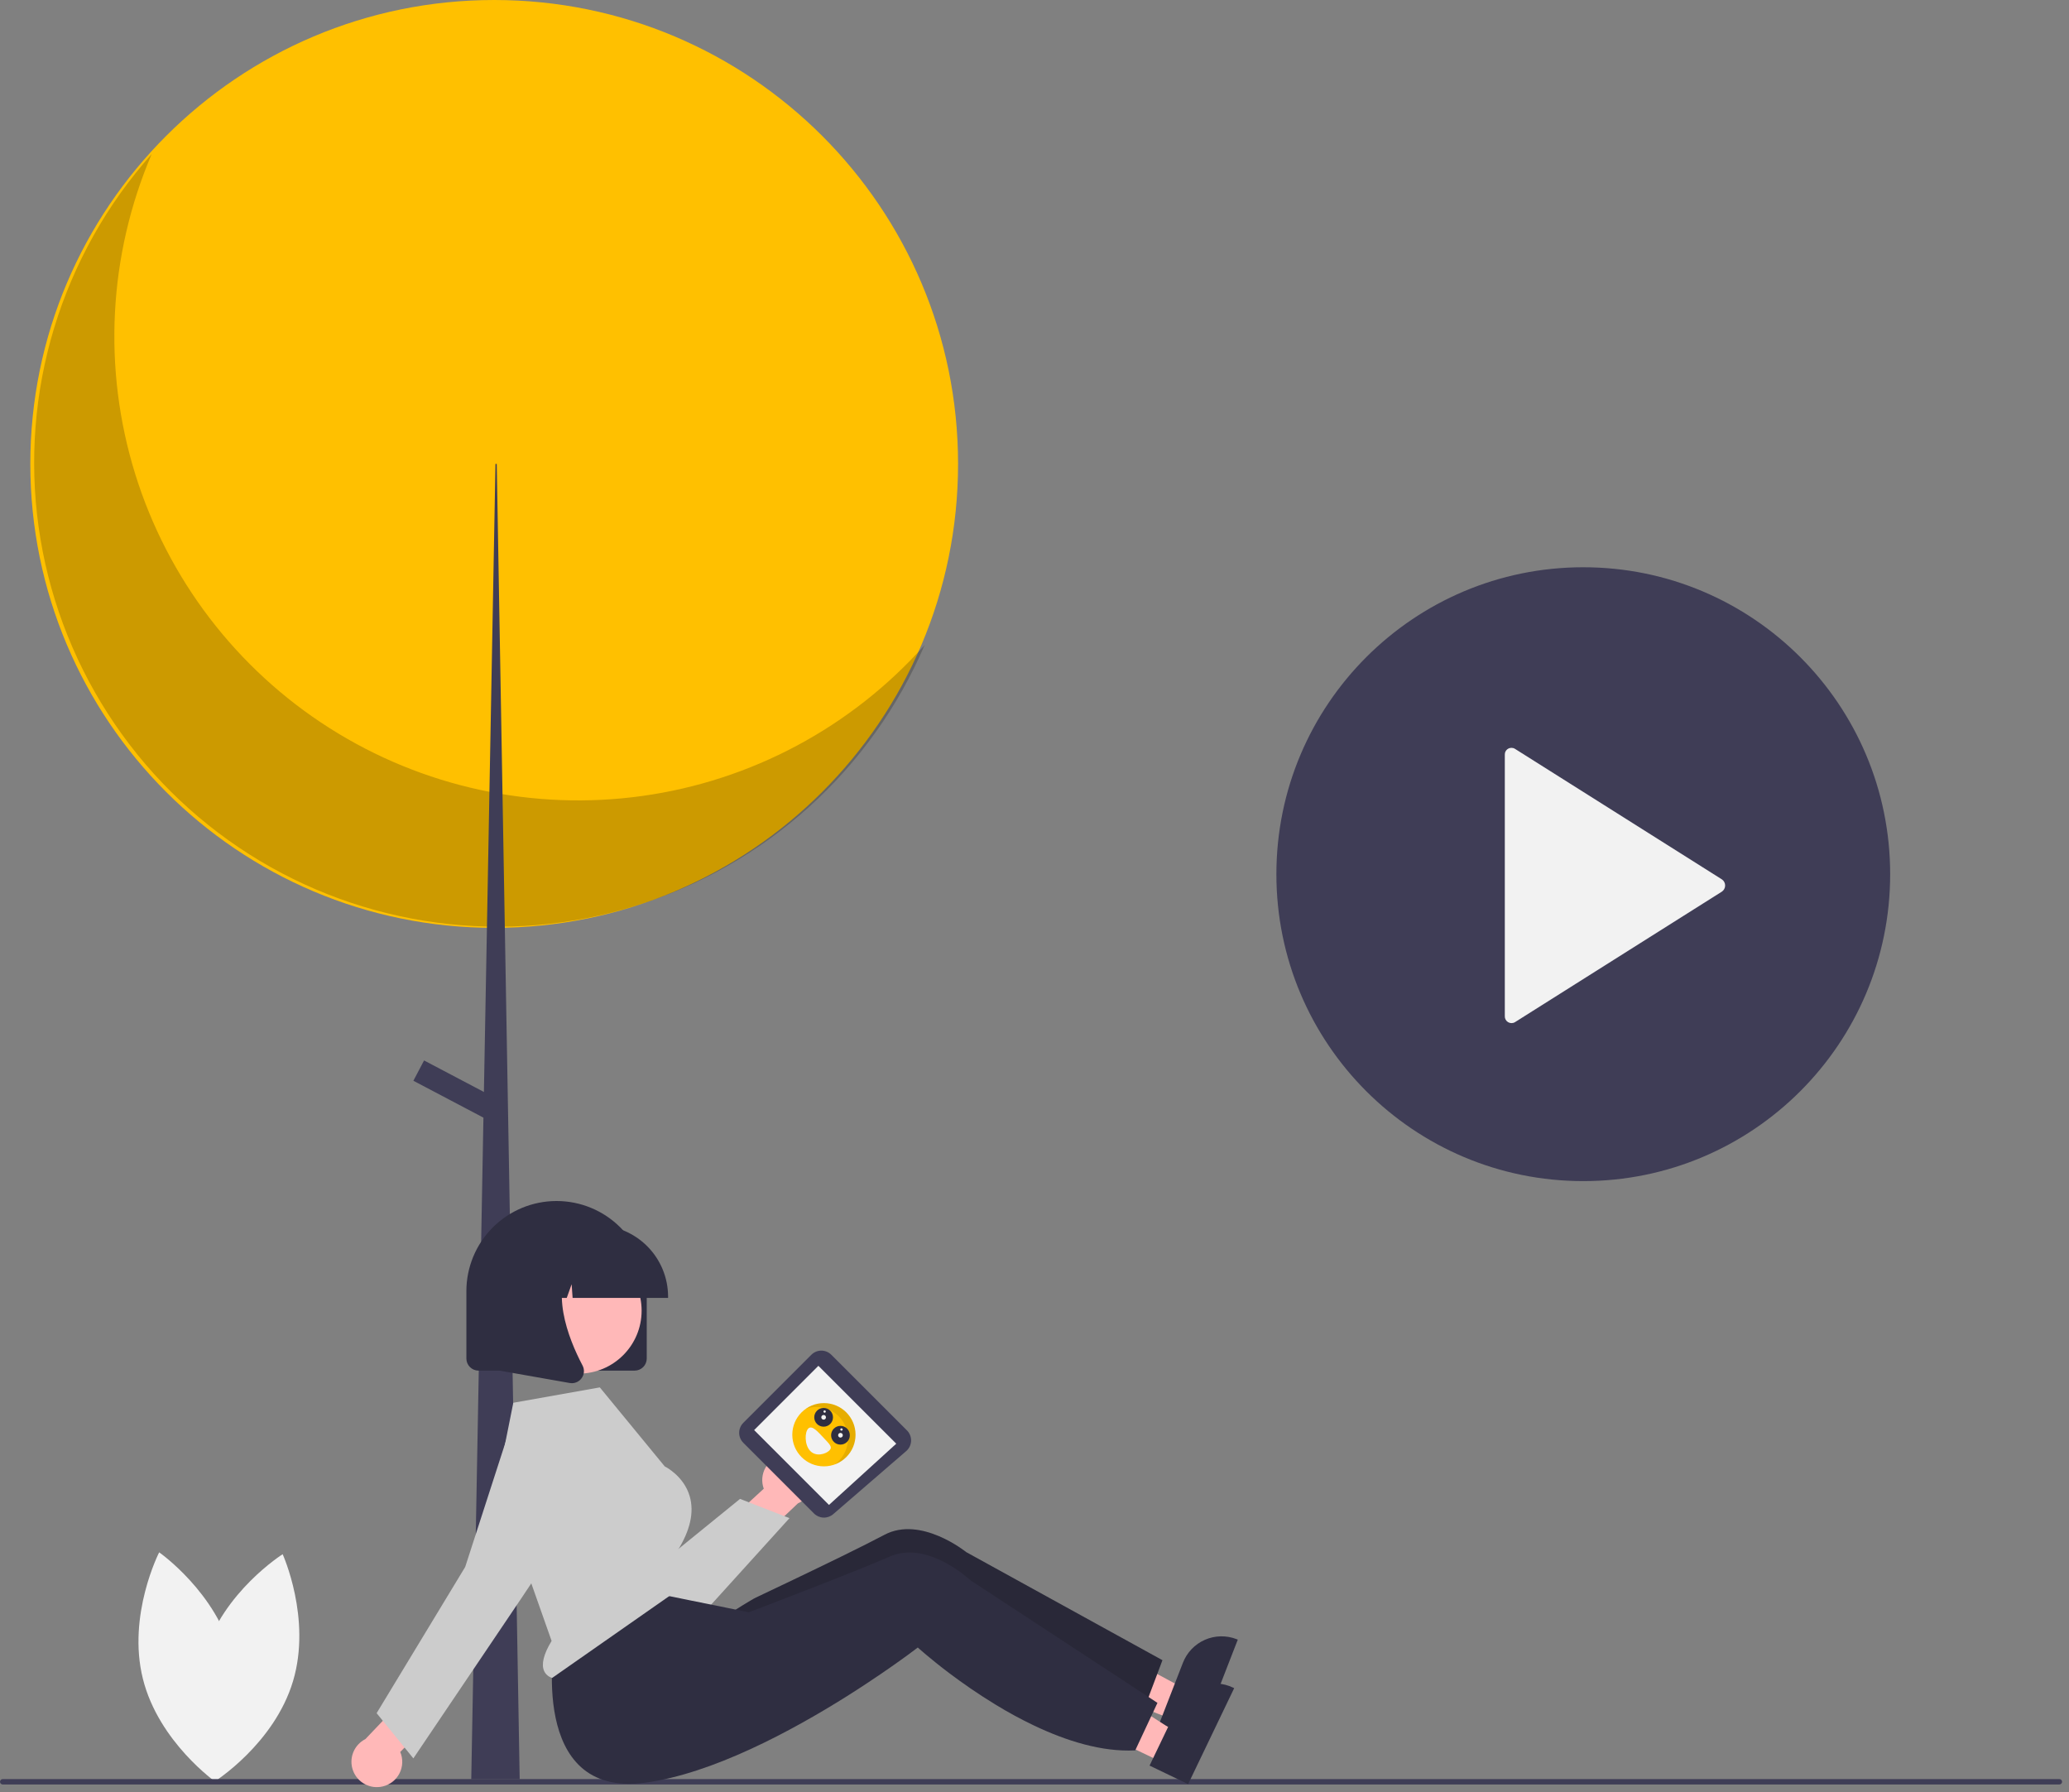 <svg width="269" height="233" viewBox="0 0 269 233" fill="none" xmlns="http://www.w3.org/2000/svg">
<rect x="0" y="0" width="269" height="233" fill="#808080" stroke="none"/>
<g clip-path="url(#clip0_128_409)">
<path d="M26.555 215.088C24.112 223.248 27.903 231.59 27.903 231.59C27.903 231.59 35.654 226.703 38.097 218.544C40.54 210.384 36.749 202.042 36.749 202.042C36.749 202.042 28.997 206.929 26.555 215.088Z" fill="#F2F2F2"/>
<path d="M30.264 215.309C32.32 223.575 28.14 231.729 28.14 231.729C28.14 231.729 20.627 226.483 18.572 218.217C16.516 209.952 20.695 201.797 20.695 201.797C20.695 201.797 28.208 207.044 30.264 215.309Z" fill="#F2F2F2"/>
<path d="M152.438 223.517L153.992 219.517L139.306 211.617L137.012 217.519L152.438 223.517Z" fill="#FFB8B8"/>
<path d="M160.768 213.083C160.109 212.827 159.406 212.703 158.699 212.718C157.991 212.733 157.294 212.888 156.647 213.173C156 213.458 155.415 213.868 154.926 214.379C154.437 214.89 154.054 215.492 153.798 216.152L152.749 218.848L151.132 223.009L150.736 224.03L155.918 226.045L160.931 213.148L160.768 213.083Z" fill="#2F2E41"/>
<path d="M151.133 215.82L150.457 217.613L148.769 222.089L148.729 222.201C144.429 222.753 139.715 221.67 135.355 219.988C133.611 219.315 131.903 218.553 130.237 217.704C127.771 216.458 125.564 215.143 123.803 214.019C121.151 212.317 119.512 211.039 119.512 211.039C119.512 211.039 119.079 211.43 118.295 212.102C117.244 213 115.566 214.404 113.439 216.056C112.628 216.691 111.757 217.355 110.827 218.048C103.966 223.137 95.162 209.558 95.162 209.558C95.162 209.558 97.638 207.982 98.285 207.676C100.368 206.69 105.261 204.365 109.483 202.299C111.658 201.232 113.652 200.233 114.991 199.522C119.732 196.998 125.626 201.774 125.626 201.774L151.133 215.82Z" fill="#2F2E41"/>
<path opacity="0.14" d="M151.133 215.82L150.457 217.613L148.769 222.089L148.729 222.201C144.429 222.753 139.715 221.67 135.355 219.988C133.611 219.315 131.903 218.553 130.237 217.704C127.771 216.458 125.564 215.143 123.803 214.019C121.151 212.317 119.512 211.039 119.512 211.039C119.512 211.039 119.079 211.43 118.295 212.102C117.244 213 115.566 214.404 113.439 216.056C112.628 216.691 111.757 217.355 110.827 218.048C103.966 223.137 95.162 209.558 95.162 209.558C95.162 209.558 97.638 207.982 98.285 207.676C100.368 206.69 105.261 204.365 109.483 202.299C111.658 201.232 113.652 200.233 114.991 199.522C119.732 196.998 125.626 201.774 125.626 201.774L151.133 215.82Z" fill="black"/>
<path d="M64.252 120.618C97.56 120.618 124.562 93.617 124.562 60.309C124.562 27.001 97.56 0 64.252 0C30.945 0 3.943 27.001 3.943 60.309C3.943 93.617 30.945 120.618 64.252 120.618Z" fill="#FFC000"/>
<path opacity="0.2" d="M19.722 20.027C14.097 33.186 13.334 47.917 17.569 61.587C21.805 75.257 30.763 86.975 42.843 94.648C54.923 102.321 69.338 105.448 83.512 103.472C97.686 101.495 110.695 94.542 120.215 83.857C116.778 91.896 111.635 99.093 105.141 104.947C98.648 110.802 90.959 115.174 82.607 117.762C74.256 120.35 65.441 121.092 56.775 119.935C48.109 118.778 39.797 115.751 32.417 111.063C25.037 106.375 18.764 100.139 14.033 92.786C9.302 85.434 6.226 77.14 5.018 68.481C3.811 59.821 4.5 51.003 7.039 42.636C9.578 34.27 13.906 26.555 19.722 20.027Z" fill="black"/>
<path d="M64.418 60.309H64.584L67.567 231.295H61.27L64.418 60.309Z" fill="#3F3D56"/>
<path d="M55.135 137.855L53.745 140.494L63.714 145.743L65.104 143.104L55.135 137.855Z" fill="#3F3D56"/>
<path d="M267.75 231.976H0.35C0.257 231.976 0.168 231.939 0.103 231.873C0.037 231.808 0 231.719 0 231.626C0 231.533 0.037 231.444 0.103 231.378C0.168 231.313 0.257 231.276 0.35 231.276H267.75C267.843 231.276 267.932 231.313 267.997 231.378C268.063 231.444 268.1 231.533 268.1 231.626C268.1 231.719 268.063 231.808 267.997 231.873C267.932 231.939 267.843 231.976 267.75 231.976Z" fill="#3F3D56"/>
<path d="M82.511 178.177H62.211C61.793 178.176 61.393 178.01 61.098 177.715C60.802 177.42 60.636 177.019 60.636 176.602V167.852C60.636 164.742 61.871 161.76 64.07 159.561C66.269 157.362 69.251 156.127 72.361 156.127C75.47 156.127 78.453 157.362 80.652 159.561C82.85 161.76 84.086 164.742 84.086 167.852V176.602C84.085 177.019 83.919 177.42 83.624 177.715C83.329 178.01 82.928 178.176 82.511 178.177Z" fill="#2F2E41"/>
<path d="M101.816 189.167C101.344 189.25 100.895 189.436 100.502 189.711C100.109 189.986 99.781 190.344 99.541 190.76C99.301 191.175 99.156 191.638 99.114 192.116C99.073 192.594 99.137 193.076 99.301 193.526L93.781 198.603L96.048 202.71L103.743 195.431C104.482 195.104 105.075 194.518 105.41 193.783C105.745 193.048 105.799 192.216 105.562 191.443C105.324 190.671 104.812 190.013 104.121 189.594C103.431 189.174 102.611 189.023 101.816 189.167Z" fill="#FFB8B8"/>
<path d="M85.207 212.251C84.957 212.251 84.708 212.24 84.458 212.218C82.969 212.094 81.536 211.593 80.293 210.764C79.05 209.934 78.039 208.802 77.354 207.474L68.51 190.452C67.93 189.337 67.803 188.041 68.155 186.835C68.507 185.628 69.31 184.603 70.398 183.974C71.485 183.344 72.774 183.158 73.996 183.454C75.217 183.751 76.277 184.507 76.956 185.565L85.114 203.871L96.216 194.851L102.644 197.353L91.788 209.338C90.954 210.254 89.938 210.986 88.805 211.487C87.671 211.989 86.446 212.249 85.207 212.251Z" fill="#CCCCCC"/>
<path d="M117.919 185.95L108.083 176.114C107.739 175.77 107.273 175.577 106.786 175.577C106.3 175.577 105.833 175.77 105.489 176.114L96.641 184.962C96.297 185.306 96.103 185.773 96.103 186.26C96.103 186.746 96.297 187.213 96.641 187.557L105.831 196.747C106.158 197.074 106.598 197.266 107.061 197.283C107.524 197.3 107.977 197.141 108.327 196.838L117.821 188.635C118.003 188.478 118.153 188.286 118.261 188.071C118.369 187.856 118.434 187.621 118.452 187.381C118.469 187.14 118.439 186.899 118.363 186.67C118.288 186.442 118.168 186.23 118.01 186.048C117.981 186.014 117.951 185.981 117.919 185.95Z" fill="#3F3D56"/>
<path d="M116.527 187.675L106.403 177.551L98.048 185.906L107.779 195.636L116.527 187.675Z" fill="#F2F2F2"/>
<path d="M107.121 190.621C109.391 190.621 111.232 188.781 111.232 186.51C111.232 184.24 109.391 182.399 107.121 182.399C104.85 182.399 103.01 184.24 103.01 186.51C103.01 188.781 104.85 190.621 107.121 190.621Z" fill="#FFC000"/>
<path opacity="0.1" d="M108.951 190.014C109.638 189.368 110.083 188.505 110.209 187.569C110.336 186.634 110.137 185.684 109.646 184.878C109.155 184.073 108.401 183.46 107.512 183.144C106.623 182.828 105.652 182.828 104.763 183.143C105.243 182.806 105.79 182.576 106.367 182.469C106.944 182.361 107.537 182.378 108.106 182.519C108.676 182.66 109.209 182.921 109.669 183.284C110.13 183.648 110.507 184.106 110.775 184.628C111.044 185.149 111.198 185.722 111.227 186.308C111.256 186.894 111.159 187.479 110.943 188.025C110.726 188.57 110.396 189.063 109.974 189.47C109.551 189.877 109.047 190.189 108.494 190.385C108.655 190.272 108.807 190.148 108.951 190.014Z" fill="black"/>
<path d="M105.1 185.693C104.609 186.154 104.583 187.812 105.332 188.609C106.081 189.405 107.32 189.039 107.811 188.578C108.301 188.118 107.856 187.737 107.107 186.94C106.359 186.144 105.59 185.232 105.1 185.693Z" fill="#F2F2F2"/>
<path d="M109.273 187.795C109.946 187.795 110.491 187.25 110.491 186.577C110.491 185.904 109.946 185.359 109.273 185.359C108.6 185.359 108.055 185.904 108.055 186.577C108.055 187.25 108.6 187.795 109.273 187.795Z" fill="#2F2E41"/>
<path d="M107.083 185.465C107.756 185.465 108.301 184.92 108.301 184.247C108.301 183.574 107.756 183.029 107.083 183.029C106.411 183.029 105.865 183.574 105.865 184.247C105.865 184.92 106.411 185.465 107.083 185.465Z" fill="#2F2E41"/>
<path d="M109.273 186.882C109.441 186.882 109.578 186.745 109.578 186.577C109.578 186.409 109.441 186.272 109.273 186.272C109.105 186.272 108.969 186.409 108.969 186.577C108.969 186.745 109.105 186.882 109.273 186.882Z" fill="#F2F2F2"/>
<path d="M109.404 185.979C109.488 185.979 109.556 185.911 109.556 185.827C109.556 185.743 109.488 185.675 109.404 185.675C109.32 185.675 109.252 185.743 109.252 185.827C109.252 185.911 109.32 185.979 109.404 185.979Z" fill="#F2F2F2"/>
<path d="M107.215 183.649C107.299 183.649 107.367 183.581 107.367 183.497C107.367 183.413 107.299 183.345 107.215 183.345C107.131 183.345 107.062 183.413 107.062 183.497C107.062 183.581 107.131 183.649 107.215 183.649Z" fill="#F2F2F2"/>
<path d="M107.084 184.551C107.252 184.551 107.388 184.415 107.388 184.247C107.388 184.079 107.252 183.942 107.084 183.942C106.916 183.942 106.779 184.079 106.779 184.247C106.779 184.415 106.916 184.551 107.084 184.551Z" fill="#F2F2F2"/>
<path d="M151.197 229.141L153.054 225.274L139.019 216.268L136.277 221.977L151.197 229.141Z" fill="#FFB8B8"/>
<path d="M160.304 219.379C159.666 219.073 158.975 218.895 158.269 218.856C157.562 218.817 156.855 218.917 156.188 219.152C155.521 219.386 154.906 219.75 154.38 220.222C153.853 220.694 153.424 221.265 153.118 221.903L151.865 224.51L149.933 228.535L149.461 229.522L154.473 231.93L160.461 219.456L160.304 219.379Z" fill="#2F2E41"/>
<path d="M150.486 221.367L149.674 223.103L147.648 227.436L147.599 227.545C143.269 227.765 138.653 226.323 134.435 224.311C132.748 223.506 131.103 222.615 129.507 221.64C127.145 220.209 125.045 218.728 123.375 217.472C120.862 215.571 119.326 214.171 119.326 214.171C119.326 214.171 118.864 214.528 118.031 215.137C116.914 215.953 115.133 217.223 112.886 218.707C112.028 219.278 111.109 219.873 110.128 220.492C102.897 225.039 92.614 230.576 83.867 231.745C68.506 233.799 72.121 213.3 72.121 213.3L84.347 206.951L89.537 208.004L95.316 209.173L97.363 209.59C97.363 209.59 97.752 209.443 98.42 209.187C100.573 208.365 105.63 206.422 109.998 204.686C112.249 203.79 114.314 202.947 115.703 202.341C120.624 200.189 126.133 205.404 126.133 205.404L150.486 221.367Z" fill="#2F2E41"/>
<path d="M49.751 232.234C50.218 232.127 50.657 231.918 51.035 231.623C51.414 231.328 51.723 230.954 51.941 230.526C52.159 230.099 52.28 229.629 52.297 229.149C52.313 228.67 52.225 228.193 52.037 227.751L57.287 222.395L54.811 218.411L47.503 226.078C46.782 226.443 46.22 227.059 45.923 227.811C45.626 228.562 45.615 229.396 45.893 230.155C46.17 230.914 46.715 231.544 47.427 231.928C48.138 232.311 48.965 232.42 49.751 232.234Z" fill="#FFB8B8"/>
<path d="M75.235 178.568C79.755 178.568 83.42 174.903 83.42 170.382C83.42 165.862 79.755 162.197 75.235 162.197C70.714 162.197 67.05 165.862 67.05 170.382C67.05 174.903 70.714 178.568 75.235 178.568Z" fill="#FFB8B8"/>
<path d="M64.587 193.103L71.717 213.318L71.674 213.389C70.683 215.028 70.358 216.351 70.737 217.213C70.837 217.432 70.983 217.627 71.165 217.785C71.348 217.942 71.562 218.058 71.793 218.124L88.667 206.33L88.076 201.604L88.109 201.551C89.74 198.941 90.268 196.578 89.678 194.527C88.914 191.866 86.485 190.657 86.46 190.646L86.401 190.599L77.986 180.356L66.736 182.355L64.587 193.103Z" fill="#CCCCCC"/>
<path d="M53.743 228.585L48.967 222.706L60.482 203.698L65.85 187.103C66.143 186.197 66.628 185.363 67.27 184.66C67.913 183.956 68.698 183.399 69.575 183.024C70.451 182.65 71.397 182.468 72.35 182.491C73.302 182.513 74.239 182.739 75.097 183.155C75.954 183.57 76.713 184.164 77.322 184.897C77.93 185.63 78.375 186.485 78.625 187.404C78.875 188.324 78.925 189.286 78.772 190.226C78.619 191.167 78.266 192.063 77.737 192.856L67.882 207.622L53.743 228.585Z" fill="#CCCCCC"/>
<path d="M86.861 168.727H74.448L74.32 166.945L73.684 168.727H71.772L71.52 165.195L70.259 168.727H66.561V168.552C66.563 166.093 67.541 163.735 69.28 161.997C71.019 160.258 73.376 159.28 75.835 159.277H77.585C80.045 159.28 82.402 160.258 84.141 161.997C85.88 163.735 86.858 166.093 86.861 168.552V168.727Z" fill="#2F2E41"/>
<path d="M74.346 179.81C74.252 179.81 74.159 179.802 74.067 179.785L64.978 178.182V163.16H74.983L74.735 163.449C71.289 167.468 73.885 173.986 75.74 177.513C75.877 177.772 75.938 178.063 75.916 178.355C75.894 178.646 75.79 178.926 75.617 179.161C75.471 179.362 75.28 179.525 75.059 179.638C74.838 179.751 74.594 179.81 74.346 179.81Z" fill="#2F2E41"/>
<path d="M205.849 153.541C227.885 153.541 245.749 135.677 245.749 113.641C245.749 91.605 227.885 73.741 205.849 73.741C183.813 73.741 165.949 91.605 165.949 113.641C165.949 135.677 183.813 153.541 205.849 153.541Z" fill="#3F3D56"/>
<path d="M195.647 98.132V132.079C195.638 132.237 195.672 132.393 195.745 132.533C195.818 132.672 195.928 132.79 196.062 132.872C196.196 132.955 196.35 132.999 196.507 133.002C196.665 133.004 196.82 132.964 196.956 132.885L223.865 115.912C223.997 115.824 224.105 115.705 224.18 115.565C224.254 115.426 224.293 115.27 224.293 115.112C224.293 114.953 224.254 114.797 224.18 114.658C224.105 114.518 223.997 114.399 223.865 114.312L196.956 97.338C196.821 97.257 196.666 97.215 196.509 97.215C196.351 97.216 196.197 97.259 196.062 97.341C195.928 97.422 195.818 97.539 195.745 97.679C195.671 97.818 195.638 97.975 195.647 98.132Z" fill="#F2F2F2"/>
</g>
<defs>
<clipPath id="clip0_128_409">
<rect width="268.1" height="232.323" fill="white"/>
</clipPath>
</defs>
</svg>
